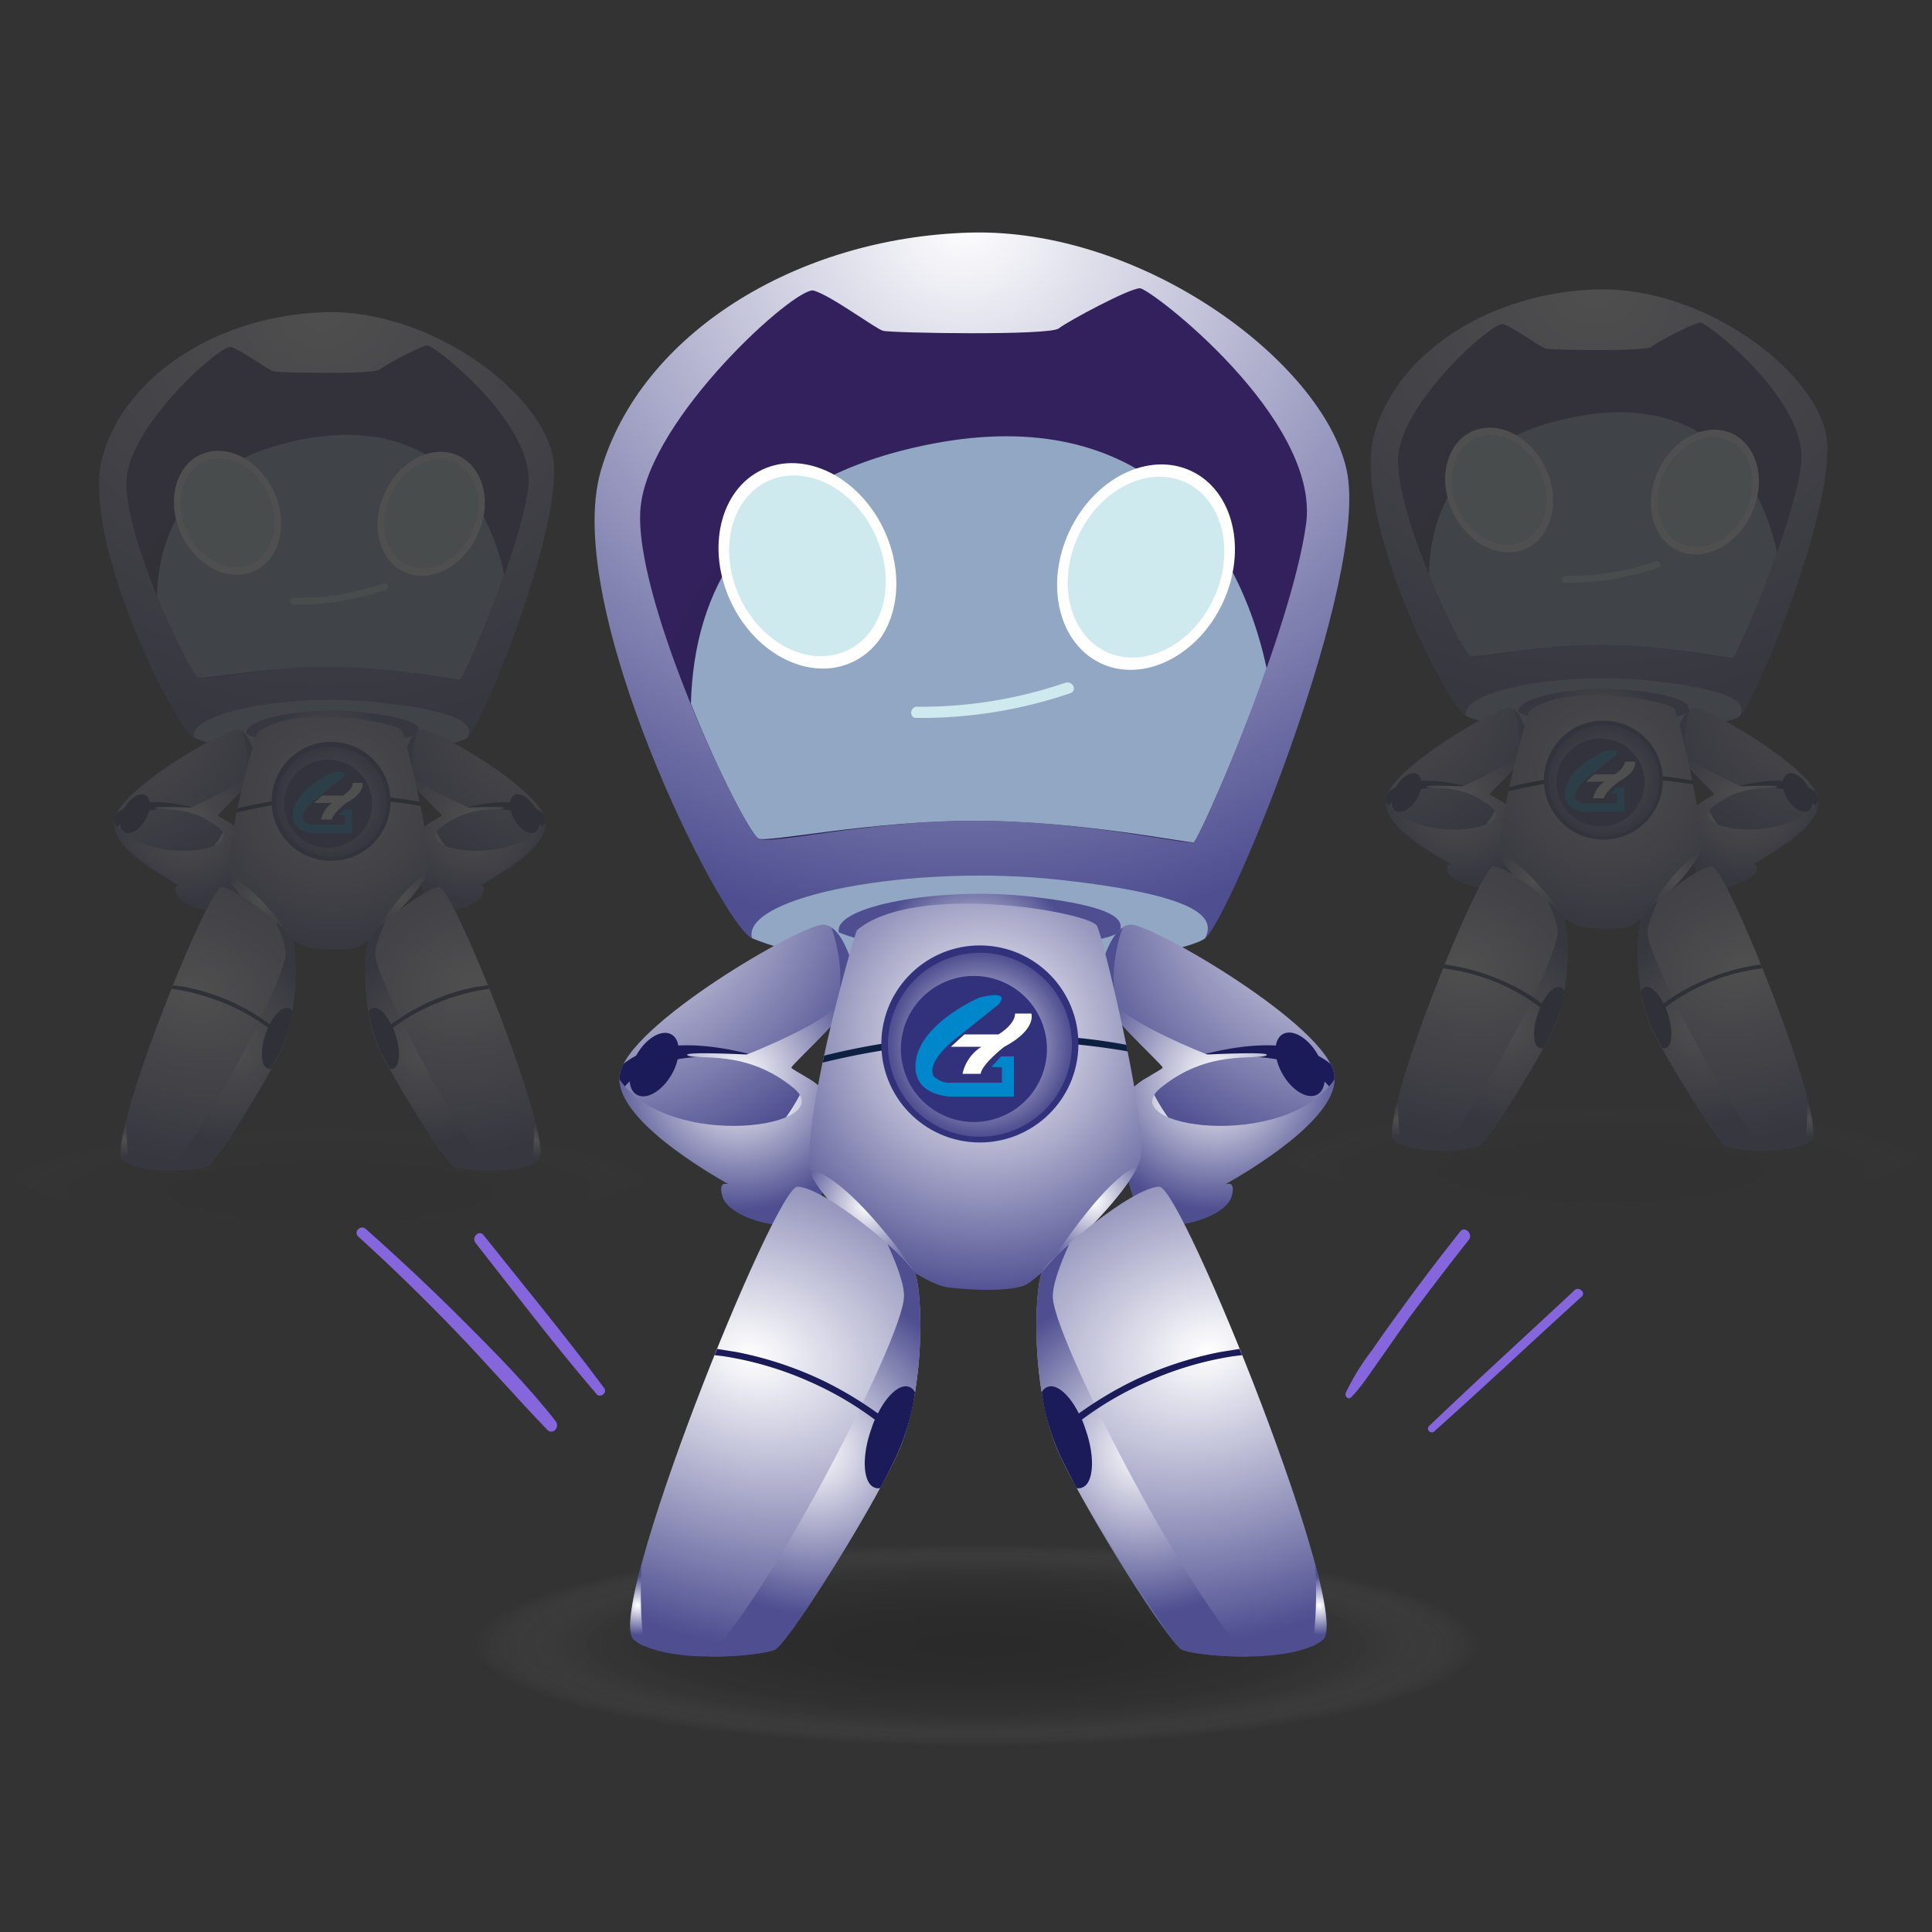 <svg xmlns="http://www.w3.org/2000/svg" xmlns:xlink="http://www.w3.org/1999/xlink" viewBox="0 0 500 500"><rect x="0" y="0" width="500" height="500" fill="#333333" stroke="none"/><defs><style>.cls-1{isolation:isolate;}.cls-2{opacity:0.14;}.cls-3,.cls-33,.cls-55{opacity:0.18;}.cls-14,.cls-18,.cls-23,.cls-3,.cls-33,.cls-40,.cls-44,.cls-5,.cls-55,.cls-62,.cls-66{mix-blend-mode:multiply;}.cls-3{fill:url(#radial-gradient);}.cls-4{fill:url(#radial-gradient-2);}.cls-5{fill:#92a7c4;}.cls-6{fill:url(#radial-gradient-3);}.cls-7{fill:url(#radial-gradient-4);}.cls-8{fill:#fff;}.cls-9{fill:#ceeaef;}.cls-10{fill:url(#radial-gradient-5);}.cls-11{fill:#1b1b59;}.cls-12{fill:url(#radial-gradient-6);}.cls-13{fill:url(#radial-gradient-7);}.cls-14{fill:url(#radial-gradient-8);}.cls-15{fill:url(#radial-gradient-9);}.cls-16{fill:url(#radial-gradient-10);}.cls-17{fill:url(#radial-gradient-11);}.cls-18{fill:url(#radial-gradient-12);}.cls-19{fill:url(#radial-gradient-13);}.cls-20{fill:#0d2042;}.cls-21{fill:#32327c;}.cls-22{fill:url(#radial-gradient-14);}.cls-24{fill:url(#radial-gradient-15);}.cls-25{fill:url(#radial-gradient-16);}.cls-26{fill:url(#radial-gradient-17);}.cls-27{fill:url(#radial-gradient-18);}.cls-28{fill:url(#radial-gradient-19);}.cls-29{fill:url(#radial-gradient-20);}.cls-30{fill:url(#radial-gradient-21);}.cls-31{fill:url(#radial-gradient-22);}.cls-32{fill:#0087cb;}.cls-33{fill:url(#radial-gradient-23);}.cls-34{fill:url(#radial-gradient-24);}.cls-35{fill:url(#radial-gradient-25);}.cls-36{fill:url(#radial-gradient-26);}.cls-37{fill:url(#radial-gradient-27);}.cls-38{fill:url(#radial-gradient-28);}.cls-39{fill:url(#radial-gradient-29);}.cls-40{fill:url(#radial-gradient-30);}.cls-41{fill:url(#radial-gradient-31);}.cls-42{fill:url(#radial-gradient-32);}.cls-43{fill:url(#radial-gradient-33);}.cls-44{fill:url(#radial-gradient-34);}.cls-45{fill:url(#radial-gradient-35);}.cls-46{fill:url(#radial-gradient-36);}.cls-47{fill:url(#radial-gradient-37);}.cls-48{fill:url(#radial-gradient-38);}.cls-49{fill:url(#radial-gradient-39);}.cls-50{fill:url(#radial-gradient-40);}.cls-51{fill:url(#radial-gradient-41);}.cls-52{fill:url(#radial-gradient-42);}.cls-53{fill:url(#radial-gradient-43);}.cls-54{fill:url(#radial-gradient-44);}.cls-55{fill:url(#radial-gradient-45);}.cls-56{fill:url(#radial-gradient-46);}.cls-57{fill:url(#radial-gradient-47);}.cls-58{fill:url(#radial-gradient-48);}.cls-59{fill:url(#radial-gradient-49);}.cls-60{fill:url(#radial-gradient-50);}.cls-61{fill:url(#radial-gradient-51);}.cls-62{fill:url(#radial-gradient-52);}.cls-63{fill:url(#radial-gradient-53);}.cls-64{fill:url(#radial-gradient-54);}.cls-65{fill:url(#radial-gradient-55);}.cls-66{fill:url(#radial-gradient-56);}.cls-67{fill:url(#radial-gradient-57);}.cls-68{fill:url(#radial-gradient-58);}.cls-69{fill:url(#radial-gradient-59);}.cls-70{fill:url(#radial-gradient-60);}.cls-71{fill:url(#radial-gradient-61);}.cls-72{fill:url(#radial-gradient-62);}.cls-73{fill:url(#radial-gradient-63);}.cls-74{fill:url(#radial-gradient-64);}.cls-75{fill:url(#radial-gradient-65);}.cls-76{fill:url(#radial-gradient-66);}.cls-77{fill:#8666dd;}</style><radialGradient id="radial-gradient" cx="414.49" cy="-5752.96" r="85.51" gradientTransform="translate(0 1396.2) scale(1 0.19)" gradientUnits="userSpaceOnUse"><stop offset="0"/><stop offset="0.23" stop-color="#050505" stop-opacity="0.98"/><stop offset="0.48" stop-color="#141414" stop-opacity="0.92"/><stop offset="0.62" stop-color="#202020" stop-opacity="0.88"/><stop offset="0.76" stop-color="#414141" stop-opacity="0.75"/><stop offset="0.91" stop-color="#a2a2a2" stop-opacity="0.37"/><stop offset="1" stop-color="#fff" stop-opacity="0"/></radialGradient><radialGradient id="radial-gradient-2" cx="412.58" cy="124.66" r="116.58" gradientTransform="translate(0 -46.9) scale(1 0.96)" gradientUnits="userSpaceOnUse"><stop offset="0" stop-color="#fff"/><stop offset="1" stop-color="#4e4e91"/></radialGradient><radialGradient id="radial-gradient-3" cx="414.24" cy="190.37" r="15.94" gradientTransform="matrix(1, 0, 0, 1, 0, 0)" xlink:href="#radial-gradient-2"/><radialGradient id="radial-gradient-4" cx="410.87" cy="156.84" r="50.25" gradientUnits="userSpaceOnUse"><stop offset="0" stop-color="#182442"/><stop offset="1" stop-color="#33215d"/></radialGradient><radialGradient id="radial-gradient-5" cx="356.33" cy="174.78" r="47.92" gradientTransform="matrix(1, 0, 0, 1, 0, 0)" xlink:href="#radial-gradient-2"/><radialGradient id="radial-gradient-6" cx="381.86" cy="210.71" r="18.2" gradientTransform="matrix(1, 0, 0, 1, 0, 0)" xlink:href="#radial-gradient-2"/><radialGradient id="radial-gradient-7" cx="381.86" cy="210.71" r="18.2" gradientTransform="matrix(1, 0, 0, 1, 0, 0)" xlink:href="#radial-gradient-2"/><radialGradient id="radial-gradient-8" cx="377.24" cy="206.92" r="21.08" gradientTransform="matrix(1, 0, 0, 1, 0, 0)" xlink:href="#radial-gradient-2"/><radialGradient id="radial-gradient-9" cx="509.3" cy="174.78" r="47.92" gradientTransform="matrix(-1, 0, 0, 1, 982.13, 0)" xlink:href="#radial-gradient-2"/><radialGradient id="radial-gradient-10" cx="534.82" cy="210.71" r="18.2" gradientTransform="matrix(-1, 0, 0, 1, 982.13, 0)" xlink:href="#radial-gradient-2"/><radialGradient id="radial-gradient-11" cx="534.82" cy="210.71" r="18.2" gradientTransform="matrix(-1, 0, 0, 1, 982.13, 0)" xlink:href="#radial-gradient-2"/><radialGradient id="radial-gradient-12" cx="451.92" cy="206.92" r="21.08" gradientTransform="matrix(1, 0, 0, 1, 0, 0)" xlink:href="#radial-gradient-2"/><radialGradient id="radial-gradient-13" cx="415.69" cy="200.87" r="40.88" gradientTransform="matrix(1, 0, 0, 1, 0, 0)" xlink:href="#radial-gradient-2"/><radialGradient id="radial-gradient-14" cx="415.03" cy="201.91" r="14.39" gradientTransform="translate(413.9 -259.6) rotate(63.9)" xlink:href="#radial-gradient-2"/><radialGradient id="radial-gradient-15" cx="397.3" cy="227.23" r="11.69" gradientTransform="matrix(1, 0, 0, 1, 0, 0)" xlink:href="#radial-gradient-2"/><radialGradient id="radial-gradient-16" cx="432.93" cy="226.53" r="11.07" gradientTransform="matrix(1, 0, 0, 1, 0, 0)" xlink:href="#radial-gradient-2"/><radialGradient id="radial-gradient-17" cx="280.34" cy="356.45" r="55.17" gradientTransform="matrix(1.06, 0, 0.17, 0.84, 20.79, -49.57)" xlink:href="#radial-gradient-2"/><radialGradient id="radial-gradient-18" cx="389.2" cy="265.48" r="25.65" gradientTransform="matrix(1, 0, 0, 1, 0, 0)" xlink:href="#radial-gradient-2"/><radialGradient id="radial-gradient-19" cx="361.44" cy="289.73" r="4.63" gradientTransform="matrix(1, 0, 0, 1, 0, 0)" xlink:href="#radial-gradient-2"/><radialGradient id="radial-gradient-20" cx="225.95" cy="356.75" r="55.17" gradientTransform="matrix(-1.06, 0, -0.17, 0.84, 751.11, -49.57)" xlink:href="#radial-gradient-2"/><radialGradient id="radial-gradient-21" cx="440.39" cy="265.48" r="25.65" gradientTransform="matrix(1, 0, 0, 1, 0, 0)" xlink:href="#radial-gradient-2"/><radialGradient id="radial-gradient-22" cx="468.15" cy="289.73" r="4.63" gradientTransform="matrix(1, 0, 0, 1, 0, 0)" xlink:href="#radial-gradient-2"/><radialGradient id="radial-gradient-23" cx="85.24" cy="-5725.64" r="85.24" xlink:href="#radial-gradient"/><radialGradient id="radial-gradient-24" cx="83.33" cy="130.85" r="116.21" xlink:href="#radial-gradient-2"/><radialGradient id="radial-gradient-25" cx="84.99" cy="195.93" r="15.89" gradientTransform="matrix(1, 0, 0, 1, 0, 0)" xlink:href="#radial-gradient-2"/><radialGradient id="radial-gradient-26" cx="81.62" cy="162.5" r="50.09" xlink:href="#radial-gradient-4"/><radialGradient id="radial-gradient-27" cx="27.26" cy="180.39" r="47.77" gradientTransform="matrix(1, 0, 0, 1, 0, 0)" xlink:href="#radial-gradient-2"/><radialGradient id="radial-gradient-28" cx="52.71" cy="216.2" r="18.14" gradientTransform="matrix(1, 0, 0, 1, 0, 0)" xlink:href="#radial-gradient-2"/><radialGradient id="radial-gradient-29" cx="52.71" cy="216.2" r="18.14" gradientTransform="matrix(1, 0, 0, 1, 0, 0)" xlink:href="#radial-gradient-2"/><radialGradient id="radial-gradient-30" cx="48.11" cy="212.43" r="21.01" gradientTransform="matrix(1, 0, 0, 1, 0, 0)" xlink:href="#radial-gradient-2"/><radialGradient id="radial-gradient-31" cx="838.74" cy="180.39" r="47.77" gradientTransform="matrix(-1, 0, 0, 1, 982.13, 0)" xlink:href="#radial-gradient-2"/><radialGradient id="radial-gradient-32" cx="864.18" cy="216.2" r="18.14" gradientTransform="matrix(-1, 0, 0, 1, 982.13, 0)" xlink:href="#radial-gradient-2"/><radialGradient id="radial-gradient-33" cx="864.18" cy="216.2" r="18.14" gradientTransform="matrix(-1, 0, 0, 1, 982.13, 0)" xlink:href="#radial-gradient-2"/><radialGradient id="radial-gradient-34" cx="122.55" cy="212.43" r="21.01" gradientTransform="matrix(1, 0, 0, 1, 0, 0)" xlink:href="#radial-gradient-2"/><radialGradient id="radial-gradient-35" cx="86.43" cy="206.4" r="40.75" gradientTransform="matrix(1, 0, 0, 1, 0, 0)" xlink:href="#radial-gradient-2"/><radialGradient id="radial-gradient-36" cx="85.77" cy="207.43" r="14.34" gradientTransform="translate(234.4 39.2) rotate(63.9)" xlink:href="#radial-gradient-2"/><radialGradient id="radial-gradient-37" cx="68.1" cy="232.67" r="11.65" gradientTransform="matrix(1, 0, 0, 1, 0, 0)" xlink:href="#radial-gradient-2"/><radialGradient id="radial-gradient-38" cx="103.62" cy="231.97" r="11.03" gradientTransform="matrix(1, 0, 0, 1, 0, 0)" xlink:href="#radial-gradient-2"/><radialGradient id="radial-gradient-39" cx="-31.07" cy="364.59" r="54.99" gradientTransform="matrix(1.06, 0, 0.17, 0.84, 20.79, -49.57)" xlink:href="#radial-gradient-2"/><radialGradient id="radial-gradient-40" cx="60.02" cy="270.8" r="25.57" gradientTransform="matrix(1, 0, 0, 1, 0, 0)" xlink:href="#radial-gradient-2"/><radialGradient id="radial-gradient-41" cx="32.35" cy="294.98" r="4.61" gradientTransform="matrix(1, 0, 0, 1, 0, 0)" xlink:href="#radial-gradient-2"/><radialGradient id="radial-gradient-42" cx="535.46" cy="361.47" r="54.99" gradientTransform="matrix(-1.06, 0, -0.17, 0.84, 751.11, -49.57)" xlink:href="#radial-gradient-2"/><radialGradient id="radial-gradient-43" cx="111.05" cy="270.8" r="25.57" gradientTransform="matrix(1, 0, 0, 1, 0, 0)" xlink:href="#radial-gradient-2"/><radialGradient id="radial-gradient-44" cx="138.72" cy="294.98" r="4.61" gradientTransform="matrix(1, 0, 0, 1, 0, 0)" xlink:href="#radial-gradient-2"/><radialGradient id="radial-gradient-45" cx="252.71" cy="425.21" r="130.14" gradientTransform="translate(0 340.7) scale(1 0.2)" xlink:href="#radial-gradient"/><radialGradient id="radial-gradient-46" cx="249.54" cy="107.95" r="192.72" xlink:href="#radial-gradient-2"/><radialGradient id="radial-gradient-47" cx="252.3" cy="251.19" r="26.34" gradientTransform="matrix(1, 0, 0, 1, 0, 0)" xlink:href="#radial-gradient-2"/><radialGradient id="radial-gradient-48" cx="246.71" cy="195.76" r="83.06" xlink:href="#radial-gradient-4"/><radialGradient id="radial-gradient-49" cx="156.57" cy="225.43" r="79.22" gradientTransform="matrix(1, 0, 0, 1, 0, 0)" xlink:href="#radial-gradient-2"/><radialGradient id="radial-gradient-50" cx="198.76" cy="284.81" r="30.08" gradientTransform="matrix(1, 0, 0, 1, 0, 0)" xlink:href="#radial-gradient-2"/><radialGradient id="radial-gradient-51" cx="198.76" cy="284.81" r="30.08" gradientTransform="matrix(1, 0, 0, 1, 0, 0)" xlink:href="#radial-gradient-2"/><radialGradient id="radial-gradient-52" cx="191.13" cy="278.55" r="34.84" gradientTransform="matrix(1, 0, 0, 1, 0, 0)" xlink:href="#radial-gradient-2"/><radialGradient id="radial-gradient-53" cx="632.99" cy="225.43" r="79.22" gradientTransform="matrix(-1, 0, 0, 1, 982.13, 0)" xlink:href="#radial-gradient-2"/><radialGradient id="radial-gradient-54" cx="675.18" cy="284.81" r="30.08" gradientTransform="matrix(-1, 0, 0, 1, 982.13, 0)" xlink:href="#radial-gradient-2"/><radialGradient id="radial-gradient-55" cx="675.18" cy="284.81" r="30.08" gradientTransform="matrix(-1, 0, 0, 1, 982.13, 0)" xlink:href="#radial-gradient-2"/><radialGradient id="radial-gradient-56" cx="314.58" cy="278.55" r="34.84" gradientTransform="matrix(1, 0, 0, 1, 0, 0)" xlink:href="#radial-gradient-2"/><radialGradient id="radial-gradient-57" cx="254.68" cy="268.55" r="67.58" gradientTransform="matrix(1, 0, 0, 1, 0, 0)" xlink:href="#radial-gradient-2"/><radialGradient id="radial-gradient-58" cx="253.59" cy="270.27" r="23.78" gradientTransform="translate(384.8 -76.3) rotate(63.9)" xlink:href="#radial-gradient-2"/><radialGradient id="radial-gradient-59" cx="224.29" cy="312.13" r="19.32" gradientTransform="matrix(1, 0, 0, 1, 0, 0)" xlink:href="#radial-gradient-2"/><radialGradient id="radial-gradient-60" cx="283.19" cy="310.97" r="18.29" gradientTransform="matrix(1, 0, 0, 1, 0, 0)" xlink:href="#radial-gradient-2"/><radialGradient id="radial-gradient-61" cx="87.34" cy="476.62" r="91.19" gradientTransform="matrix(1.06, 0, 0.17, 0.84, 20.79, -49.57)" xlink:href="#radial-gradient-2"/><radialGradient id="radial-gradient-62" cx="210.89" cy="375.36" r="42.41" gradientTransform="matrix(1, 0, 0, 1, 0, 0)" xlink:href="#radial-gradient-2"/><radialGradient id="radial-gradient-63" cx="165" cy="415.45" r="7.65" gradientTransform="matrix(1, 0, 0, 1, 0, 0)" xlink:href="#radial-gradient-2"/><radialGradient id="radial-gradient-64" cx="337.68" cy="475.24" r="91.19" gradientTransform="matrix(-1.06, 0, -0.17, 0.84, 751.11, -49.57)" xlink:href="#radial-gradient-2"/><radialGradient id="radial-gradient-65" cx="295.52" cy="375.36" r="42.41" gradientTransform="matrix(1, 0, 0, 1, 0, 0)" xlink:href="#radial-gradient-2"/><radialGradient id="radial-gradient-66" cx="341.4" cy="415.45" r="7.65" gradientTransform="matrix(1, 0, 0, 1, 0, 0)" xlink:href="#radial-gradient-2"/></defs><g class="cls-1"><g id="Layer_1" data-name="Layer 1"><g class="cls-2"><ellipse class="cls-3" cx="414.5" cy="295.6" rx="85.5" ry="16.4"/><path class="cls-4" d="M379.4,185.3c-4.7-1.9-29.9-51.8-23.7-73.2s30.6-36.5,57.7-37.2,55.4,20.3,59.1,37.1-18.3,70.2-22.2,73.3S403.1,194.9,379.4,185.3Z"/><path class="cls-5" d="M427.6,176.2c-23-2.6-49.9,2.5-48.2,9.1,23.7,9.6,67,3.1,70.9,0C451.8,182.4,450.5,178.7,427.6,176.2Z"/><path class="cls-6" d="M422.8,178.7c-14.2-1.5-30.8,1.6-29.8,5.7,14.7,5.9,41.4,1.9,43.8,0C437.7,182.6,436.9,180.3,422.8,178.7Z"/><path class="cls-7" d="M380.4,169.7c-2.5-1.5-19.9-38-18.5-52S386.3,83.1,389,83.9s9.6,5.9,10.9,6.3,26,.8,27.4-.4,11.1-6.3,12.8-6.3,28.3,20.5,26,37-16.6,49.4-17.6,49.8-17.1-3.4-34.3-3.4S382.2,170.8,380.4,169.7Z"/><path class="cls-5" d="M404.6,108.5c-26.1,6.1-34.4,22.5-34.8,40.1,4.4,11,9.3,20.3,10.6,21.1s17.6-2.8,33.8-2.8,33.8,3.6,34.3,3.4,6.6-13.4,11.4-27.3C454.9,119.9,438.5,100.6,404.6,108.5Z"/><ellipse class="cls-8" cx="388" cy="127.1" rx="13.3" ry="16.7" transform="translate(-17.3 176.3) rotate(-25.1)"/><ellipse class="cls-9" cx="388" cy="127.1" rx="11.7" ry="14.7" transform="translate(-17.3 176.3) rotate(-25.1)"/><ellipse class="cls-8" cx="440.9" cy="127.1" rx="16.7" ry="13.3" transform="translate(139.1 472.7) rotate(-64.9)"/><ellipse class="cls-9" cx="440.9" cy="127.1" rx="14.7" ry="11.7" transform="translate(139.1 472.7) rotate(-64.9)"/><path class="cls-9" d="M428.4,145.3a67.5,67.5,0,0,1-23.2,3.7c-1.1,0-1.3,1.8-.1,1.8a70.4,70.4,0,0,0,24.1-3.9c1.1-.4.3-2-.8-1.6Z"/><path class="cls-10" d="M385.5,205.5c0-.4,10.8-10,10.4-12.7-.2-.9-1.9-9.6-5.4-9.6s-30.8,15.8-31.8,23.5,13.2,15,17.3,17.2c-.9-.3-1.9-.3-1.3,1.9s12.1,6.3,14.3,2.7,4.3-15,2.8-17.9S385.6,206,385.5,205.5Z"/><path class="cls-11" d="M359.3,205a3.2,3.2,0,0,0-.6,1.7,6.5,6.5,0,0,0,.2,2.4c3.5-4.6,11.1-7.2,26.6-3.6C385.5,205.5,367.7,198.1,359.3,205Z"/><ellipse class="cls-11" cx="364" cy="205.1" rx="5.5" ry="3.1" transform="translate(4.4 417.8) rotate(-60)"/><path class="cls-12" d="M375,223.8h1A1.9,1.9,0,0,0,375,223.8Z"/><path class="cls-13" d="M388.1,207.2c-1.4,3.4-6.3,13.3-16.4,14.2l4.3,2.5s7.8,4.7,12.4-.2a16.8,16.8,0,0,0,3.9-8.8,12,12,0,0,0-.5-4.3A10.9,10.9,0,0,0,388.1,207.2Z"/><path class="cls-14" d="M385.5,205.5c0-.4,10.8-10,10.4-12.7-.2-.8-1.5-7.4-4.1-9.2,1.9,5.5,1.6,10.6.7,12.2s-13.7,7.7-14,7.7-10.8-.5-9.1.2,9.1-1,16.5,5.1-19.6,10-27.3-1.4c.1,6.5,13.4,14.3,17.4,16.5-.9-.3-1.9-.3-1.3,1.9s12.1,6.3,14.3,2.7,4.3-15,2.8-17.9S385.6,206,385.5,205.5Z"/><path class="cls-15" d="M443.6,205.5c.1-.4-10.8-10-10.3-12.7.2-.9,1.9-9.6,5.4-9.6s30.8,15.8,31.8,23.5-13.3,15-17.3,17.2c.9-.3,1.9-.3,1.2,1.9s-12.1,6.3-14.2,2.7-4.3-15-2.8-17.9S443.6,206,443.6,205.5Z"/><path class="cls-11" d="M469.9,205a7,7,0,0,1,.6,1.7,5,5,0,0,1-.3,2.4c-3.4-4.6-11-7.2-26.6-3.6C443.6,205.5,461.5,198.1,469.9,205Z"/><ellipse class="cls-11" cx="465.2" cy="205.1" rx="3.1" ry="5.5" transform="translate(-40.2 260.1) rotate(-30)"/><path class="cls-16" d="M454.2,223.8h-1A1.7,1.7,0,0,1,454.2,223.8Z"/><path class="cls-17" d="M441.1,207.2c1.4,3.4,6.2,13.3,16.3,14.2l-4.2,2.5s-7.8,4.7-12.5-.2a15.9,15.9,0,0,1-3.8-8.8,10.1,10.1,0,0,1,.5-4.3A10.1,10.1,0,0,1,441.1,207.2Z"/><path class="cls-18" d="M443.6,205.5c.1-.4-10.8-10-10.3-12.7.1-.8,1.4-7.4,4-9.2-1.8,5.5-1.5,10.6-.7,12.2s13.8,7.7,14.1,7.7,10.7-.5,9.1.2-9.1-1-16.5,5.1,19.5,10,27.2-1.4c0,6.5-13.4,14.3-17.3,16.5.9-.3,1.9-.3,1.2,1.9s-12.1,6.3-14.2,2.7-4.3-15-2.8-17.9S443.6,206,443.6,205.5Z"/><path class="cls-19" d="M395.8,184c-.4.3-9.9,33.4-6.8,39s16,16.4,21.1,17,10.5.5,12.3-.5,17.3-14.6,17.9-20.5-5.8-33.6-7-35.6S404.9,176.4,395.8,184Z"/><path class="cls-20" d="M390.6,203.7a5.2,5.2,0,0,1-.2,1.1,123.8,123.8,0,0,1,15-2.7,113.4,113.4,0,0,1,20.2-.6q6.3.5,12.6,1.5a3.6,3.6,0,0,1-.2-1c-3.3-.6-6.5-1-9.8-1.3a117,117,0,0,0-20.5.1A109.1,109.1,0,0,0,390.6,203.7Z"/><circle class="cls-21" cx="415" cy="201.9" r="15.4" transform="translate(187.4 603.4) rotate(-86.4)"/><circle class="cls-22" cx="415" cy="201.9" r="14.4" transform="translate(51.2 485.9) rotate(-63.9)"/><circle class="cls-21" cx="414.2" cy="202.5" r="11.4"/><g class="cls-23"><path class="cls-24" d="M388.5,221.5a5.3,5.3,0,0,0,.5,1.5c2.3,4.2,10.3,11.4,16.2,14.9-4.5-6.3-11.1-14.5-16-16.2Z"/><path class="cls-25" d="M439.8,220.9c-4.2,1.7-10.1,9.7-14.4,16.2C429.8,233.3,437.6,225.8,439.8,220.9Z"/></g><path class="cls-26" d="M386.5,224.2c-3.5-.2-30.6,67-25.6,71s20.1,2.5,22,1.4,14.5-20.5,19.1-30.4,4.1-26.3,2.7-28.7S390.9,224.4,386.5,224.2Z"/><g class="cls-23"><path class="cls-27" d="M404.7,237.5a23.5,23.5,0,0,0-4.1-4.3c1.7,3.8,2.7,6.9,2.5,8.6-.7,7-19.8,44.5-30.4,56,4.8,0,9.2-.6,10.2-1.2s14.5-20.5,19.1-30.4S406.1,239.9,404.7,237.5Z"/><path class="cls-28" d="M362.1,283.3c-1.8,6.4-2.4,10.9-1.2,11.9a6.9,6.9,0,0,0,1.7,1A51.6,51.6,0,0,1,362.1,283.3Z"/></g><path class="cls-11" d="M404.9,256.4a2.8,2.8,0,0,0-1-.9c-1.4-.5-3.4,1.3-4.9,4.2a45.6,45.6,0,0,0-8.5-5.1,54.3,54.3,0,0,0-13.6-4.5l-3-.5a10.4,10.4,0,0,0-.4,1l1.4.2a53.5,53.5,0,0,1,13.5,3.9,52.5,52.5,0,0,1,10.2,6,7.6,7.6,0,0,0-.6,1.6c-1.5,4.4-1.3,8.4.6,9h.8c1-1.9,1.9-3.6,2.6-5.2A37.3,37.3,0,0,0,404.9,256.4Z"/><path class="cls-29" d="M443.1,224.2c3.5-.2,30.6,67,25.6,71s-20.1,2.5-22.1,1.4-14.4-20.5-19.1-30.4-4-26.3-2.6-28.7S438.7,224.4,443.1,224.2Z"/><g class="cls-23"><path class="cls-30" d="M424.9,237.5a23.5,23.5,0,0,1,4.1-4.3c-1.7,3.8-2.7,6.9-2.6,8.6.8,7,19.9,44.5,30.5,56-4.8,0-9.3-.6-10.3-1.2s-14.4-20.5-19.1-30.4S423.5,239.9,424.9,237.5Z"/><path class="cls-31" d="M467.5,283.3c1.7,6.4,2.4,10.9,1.2,11.9a9.5,9.5,0,0,1-1.7,1A51.6,51.6,0,0,0,467.5,283.3Z"/></g><path class="cls-11" d="M424.7,256.4a2.2,2.2,0,0,1,1-.9c1.4-.5,3.4,1.3,4.8,4.2a49.9,49.9,0,0,1,8.6-5.1,54.3,54.3,0,0,1,13.6-4.5l3-.5a10.4,10.4,0,0,1,.4,1l-1.4.2a51.8,51.8,0,0,0-23.7,9.9l.6,1.6c1.5,4.4,1.2,8.4-.6,9h-.8l-2.7-5.2A41.4,41.4,0,0,1,424.7,256.4Z"/><path class="cls-8" d="M412.6,200.4h5.3s2.6-1.6,2.6-3.3h2.6s.9,2.4-4.2,5.2c0,0-3.6,2.7-3.8,4.3h-2.8a6.6,6.6,0,0,1,3-4.3h-4.8Z"/><path class="cls-32" d="M416.8,205.4l1.5-1.6h2.1v6.3h-9.9s-6.5-.1-5.4-5.9,9.8-9.6,9.8-9.6,5-1.4,3.1,1l-6,4.8s-5.5,3.9-4.2,6.5a3.4,3.4,0,0,0,2.9,1h7.8v-2.4Z"/></g><g class="cls-2"><ellipse class="cls-33" cx="85.2" cy="300.9" rx="85.2" ry="16.3"/><path class="cls-34" d="M50.2,190.9c-4.6-1.9-29.8-51.6-23.6-73S57.2,81.6,84.1,80.8s55.3,20.2,58.9,37-18.2,69.9-22,73.1S73.9,200.4,50.2,190.9Z"/><path class="cls-5" d="M98.3,181.8c-22.9-2.6-49.7,2.5-48.1,9.1,23.7,9.5,66.9,3.1,70.8,0C122.4,188,121.2,184.3,98.3,181.8Z"/><path class="cls-35" d="M93.5,184.3c-14.2-1.5-30.7,1.6-29.7,5.7,14.6,5.9,41.3,1.9,43.7,0S107.6,185.9,93.5,184.3Z"/><path class="cls-36" d="M51.2,175.3c-2.5-1.5-19.8-37.8-18.4-51.8S57.2,89,59.8,89.8s9.6,5.9,10.9,6.3,25.9.8,27.4-.4,11-6.3,12.6-6.3,28.2,20.4,26,36.9-16.6,49.2-17.6,49.6-17-3.3-34.1-3.3S53.1,176.4,51.2,175.3Z"/><path class="cls-5" d="M75.4,114.3c-26,6.1-34.3,22.4-34.8,40,4.5,10.9,9.4,20.3,10.6,21s17.6-2.7,33.8-2.7,33.6,3.5,34.1,3.3,6.6-13.4,11.4-27.2C125.5,125.7,109.1,106.5,75.4,114.3Z"/><ellipse class="cls-8" cx="58.8" cy="132.8" rx="13.2" ry="16.6" transform="translate(-50.7 37.4) rotate(-25.1)"/><ellipse class="cls-9" cx="58.8" cy="132.8" rx="11.6" ry="14.6" transform="translate(-50.7 37.4) rotate(-25.1)"/><ellipse class="cls-8" cx="111.6" cy="132.8" rx="16.6" ry="13.2" transform="translate(-56 177.7) rotate(-64.9)"/><ellipse class="cls-9" cx="111.6" cy="132.8" rx="14.6" ry="11.6" transform="translate(-56 177.7) rotate(-64.9)"/><path class="cls-9" d="M99.1,151A67,67,0,0,1,76,154.7c-1.2,0-1.3,1.8-.1,1.8a69.8,69.8,0,0,0,24-3.9c1.1-.4.3-2-.8-1.6Z"/><path class="cls-37" d="M56.4,211c-.1-.4,10.7-10,10.3-12.7-.2-.9-1.9-9.5-5.4-9.5s-30.7,15.7-31.7,23.4,13.2,14.9,17.2,17.2c-.8-.4-1.8-.4-1.2,1.8,1.1,3.7,12,6.3,14.2,2.7s4.3-14.9,2.8-17.8S56.4,211.5,56.4,211Z"/><path class="cls-11" d="M30.2,210.5a4.4,4.4,0,0,0-.6,1.7,5,5,0,0,0,.3,2.4c3.4-4.5,10.9-7.2,26.5-3.6C56.4,211,38.6,203.7,30.2,210.5Z"/><ellipse class="cls-11" cx="34.9" cy="210.6" rx="5.5" ry="3.1" transform="translate(-164.9 135.5) rotate(-60)"/><path class="cls-38" d="M45.8,229.2l1,.2A1.2,1.2,0,0,0,45.8,229.2Z"/><path class="cls-39" d="M58.9,212.7c-1.4,3.4-6.2,13.3-16.3,14.2l4.2,2.5s7.8,4.6,12.5-.2c2.2-2.3,3.3-5.7,3.8-8.8a10.1,10.1,0,0,0-.5-4.3A10.1,10.1,0,0,0,58.9,212.7Z"/><path class="cls-40" d="M56.4,211c-.1-.4,10.7-10,10.3-12.7-.2-.7-1.4-7.3-4.1-9.1,1.9,5.4,1.6,10.6.7,12.2s-13.7,7.6-14,7.6-10.7-.5-9,.2,9-1,16.4,5.1-19.5,10-27.2-1.4c.1,6.5,13.4,14.3,17.3,16.5-.8-.4-1.8-.4-1.2,1.8,1.1,3.7,12,6.3,14.2,2.7s4.3-14.9,2.8-17.8S56.4,211.5,56.4,211Z"/><path class="cls-41" d="M114.3,211c.1-.4-10.8-10-10.3-12.7.2-.9,1.8-9.5,5.4-9.5s30.7,15.7,31.7,23.4-13.2,14.9-17.3,17.2c.9-.4,1.9-.4,1.2,1.8-1.1,3.7-12,6.3-14.2,2.7s-4.3-14.9-2.7-17.8S114.2,211.5,114.3,211Z"/><path class="cls-11" d="M140.5,210.5a7,7,0,0,1,.6,1.7,5,5,0,0,1-.3,2.4c-3.4-4.5-11-7.2-26.5-3.6C114.3,211,132.1,203.7,140.5,210.5Z"/><ellipse class="cls-11" cx="135.8" cy="210.6" rx="3.1" ry="5.5" transform="translate(-87.1 96.1) rotate(-30)"/><path class="cls-42" d="M124.8,229.2l-1,.2A1.3,1.3,0,0,1,124.8,229.2Z"/><path class="cls-43" d="M111.8,212.7c1.3,3.4,6.2,13.3,16.2,14.2l-4.2,2.5s-7.8,4.6-12.4-.2a15.9,15.9,0,0,1-3.8-8.8,8.7,8.7,0,0,1,.5-4.3A9.4,9.4,0,0,1,111.8,212.7Z"/><path class="cls-44" d="M114.3,211c.1-.4-10.8-10-10.3-12.7.1-.7,1.4-7.3,4-9.1-1.8,5.4-1.5,10.6-.7,12.2s13.7,7.6,14,7.6,10.7-.5,9.1.2-9.1-1-16.5,5.1,19.5,10,27.2-1.4c0,6.5-13.4,14.3-17.3,16.5.9-.4,1.9-.4,1.2,1.8-1.1,3.7-12,6.3-14.2,2.7s-4.3-14.9-2.7-17.8S114.2,211.5,114.3,211Z"/><path class="cls-45" d="M66.6,189.6c-.4.3-9.8,33.3-6.8,38.8s16,16.4,21.1,17,10.4.5,12.2-.5,17.3-14.6,17.9-20.4-5.9-33.5-7-35.5S75.6,182,66.6,189.6Z"/><path class="cls-20" d="M61.5,209.2l-.3,1.1a125.8,125.8,0,0,1,14.9-2.7,105,105,0,0,1,20.2-.5,87.1,87.1,0,0,1,12.5,1.5,3.6,3.6,0,0,0-.2-1.1c-3.2-.6-6.4-1-9.7-1.3a117,117,0,0,0-20.5.1A119.3,119.3,0,0,0,61.5,209.2Z"/><circle class="cls-21" cx="85.8" cy="207.4" r="15.4" transform="translate(-126.7 280) rotate(-86.4)"/><circle class="cls-46" cx="85.8" cy="207.4" r="14.3" transform="translate(-138.2 193.3) rotate(-63.9)"/><circle class="cls-21" cx="84.9" cy="208" r="11.4"/><g class="cls-23"><path class="cls-47" d="M59.4,227a3.9,3.9,0,0,0,.4,1.4c2.3,4.2,10.3,11.4,16.2,14.9-4.5-6.2-11.1-14.4-16-16.1Z"/><path class="cls-48" d="M110.4,226.4c-4.1,1.6-10,9.6-14.3,16.1C100.5,238.7,108.2,231.2,110.4,226.4Z"/></g><path class="cls-49" d="M57.3,229.6c-3.5-.1-30.4,66.9-25.5,70.8s20,2.5,22,1.5,14.4-20.5,19-30.3,4.1-26.3,2.7-28.7S61.7,229.8,57.3,229.6Z"/><g class="cls-23"><path class="cls-50" d="M75.5,242.9a23.5,23.5,0,0,0-4.1-4.3c1.7,3.8,2.7,6.9,2.5,8.6-.7,7-19.8,44.3-30.3,55.8,4.7,0,9.2-.6,10.2-1.1s14.4-20.5,19-30.3S76.9,245.3,75.5,242.9Z"/><path class="cls-51" d="M33,288.6c-1.7,6.3-2.4,10.9-1.2,11.8a9.5,9.5,0,0,0,1.7,1A50.6,50.6,0,0,1,33,288.6Z"/></g><path class="cls-11" d="M75.7,261.8a1.7,1.7,0,0,0-1-.9c-1.4-.5-3.4,1.3-4.9,4.2a52.2,52.2,0,0,0-8.5-5.2,55,55,0,0,0-13.5-4.5l-3-.4a3.6,3.6,0,0,0-.4.9l1.4.2a57.4,57.4,0,0,1,13.4,4A52,52,0,0,1,69.4,266l-.7,1.6c-1.4,4.4-1.2,8.4.7,9h.8c1-1.9,1.9-3.6,2.6-5.1A38.5,38.5,0,0,0,75.7,261.8Z"/><path class="cls-52" d="M113.7,229.6c3.5-.1,30.5,66.9,25.6,70.8s-20.1,2.5-22,1.5-14.4-20.5-19.1-30.3-4-26.3-2.6-28.7S109.4,229.8,113.7,229.6Z"/><g class="cls-23"><path class="cls-53" d="M95.6,242.9a23.5,23.5,0,0,1,4.1-4.3c-1.7,3.8-2.7,6.9-2.6,8.6.8,7,19.8,44.3,30.4,55.8-4.8,0-9.2-.6-10.2-1.1s-14.4-20.5-19.1-30.3S94.2,245.3,95.6,242.9Z"/><path class="cls-54" d="M138.1,288.6c1.7,6.3,2.4,10.9,1.2,11.8a9.5,9.5,0,0,1-1.7,1A62,62,0,0,0,138.1,288.6Z"/></g><path class="cls-11" d="M95.4,261.8a1.7,1.7,0,0,1,1-.9c1.4-.5,3.4,1.3,4.8,4.2a57.8,57.8,0,0,1,8.6-5.2,53.6,53.6,0,0,1,13.5-4.5l3-.4.4.9-1.4.2a56,56,0,0,0-13.4,4,49.3,49.3,0,0,0-10.2,5.9l.6,1.6c1.5,4.4,1.2,8.4-.6,9h-.8l-2.7-5.1A42.9,42.9,0,0,1,95.4,261.8Z"/><path class="cls-8" d="M83.4,205.9h5.3s2.6-1.5,2.6-3.3h2.5s.9,2.5-4.2,5.2c0,0-3.5,2.7-3.7,4.3H83.1a6.7,6.7,0,0,1,2.9-4.3H81.3Z"/><path class="cls-32" d="M87.6,211l1.5-1.6h2v6.2H81.3s-6.5-.1-5.4-5.8,9.7-9.7,9.7-9.7,5.1-1.3,3.2,1.1c0,0-5.2,4-6,4.8s-5.5,3.8-4.2,6.4a3.4,3.4,0,0,0,2.9,1h7.7V211Z"/></g><ellipse class="cls-55" cx="252.7" cy="425.2" rx="141.4" ry="27"/><path class="cls-56" d="M194.6,242.8c-7.6-3.1-49.4-85.6-39.1-121s50.6-60.3,95.4-61.6,91.5,33.6,97.6,61.4-30.1,116-36.6,121.2S233.9,258.6,194.6,242.8Z"/><path class="cls-5" d="M274.3,227.7c-38-4.2-82.4,4.2-79.7,15.1,39.3,15.8,110.9,5.2,117.3,0C314.3,238,312.3,231.9,274.3,227.7Z"/><path class="cls-57" d="M266.4,232c-23.5-2.6-50.9,2.6-49.3,9.3,24.3,9.8,68.5,3.2,72.5,0C291.1,238.4,289.8,234.6,266.4,232Z"/><path class="cls-58" d="M196.3,217c-4.1-2.4-32.9-62.8-30.5-85.9s40.3-57.2,44.8-55.9,15.9,9.8,17.9,10.4,43.1,1.3,45.5-.6,18.3-10.4,21-10.4,46.8,33.8,43,61.1-27.4,81.6-29.1,82.3-28.2-5.6-56.6-5.6S199.4,218.8,196.3,217Z"/><path class="cls-5" d="M236.3,115.9c-43.1,10-56.7,37.1-57.5,66.2,7.3,18.2,15.5,33.7,17.5,34.9s29.1-4.6,56-4.6,55.7,5.9,56.6,5.6,10.9-22.2,18.9-45.1C319.5,134.7,292.3,102.8,236.3,115.9Z"/><ellipse class="cls-8" cx="208.9" cy="146.6" rx="21.9" ry="27.5" transform="translate(-42.4 102.3) rotate(-25.1)"/><ellipse class="cls-9" cx="208.9" cy="146.6" rx="19.3" ry="24.2" transform="translate(-42.4 102.3) rotate(-25.1)"/><ellipse class="cls-8" cx="296.4" cy="146.6" rx="27.5" ry="21.9" transform="translate(38.1 353) rotate(-64.9)"/><ellipse class="cls-9" cx="296.4" cy="146.6" rx="24.2" ry="19.3" transform="translate(38.1 353) rotate(-64.9)"/><path class="cls-9" d="M275.7,176.7a115.2,115.2,0,0,1-38.3,6.2c-1.9-.1-2.2,2.9-.3,2.9a120,120,0,0,0,39.9-6.4c1.9-.7.6-3.3-1.3-2.7Z"/><path class="cls-59" d="M204.8,276.3c-.1-.8,17.9-16.6,17.1-21.2-.3-1.4-3.1-15.8-8.9-15.8s-50.9,26.2-52.6,38.9c-1.4,11,21.9,24.7,28.6,28.5-1.4-.6-3.1-.7-2,3,1.8,6.1,20,10.5,23.5,4.5s7.2-24.8,4.6-29.5S204.9,277,204.8,276.3Z"/><path class="cls-11" d="M161.4,275.3a9.1,9.1,0,0,0-1,2.9,7.9,7.9,0,0,0,.5,4c5.6-7.6,18.2-11.9,43.9-5.9C204.8,276.3,175.4,264,161.4,275.3Z"/><ellipse class="cls-11" cx="169.2" cy="275.5" rx="9" ry="5.2" transform="translate(-153.9 284.3) rotate(-60)"/><path class="cls-60" d="M187.4,306.4l1.6.3A2.5,2.5,0,0,0,187.4,306.4Z"/><path class="cls-61" d="M209,279c-2.3,5.7-10.3,22-27,23.5l7,4.2s12.9,7.6,20.6-.3c3.7-3.9,5.6-9.5,6.3-14.6.2-3.1,0-5.7-.8-7.1A17.6,17.6,0,0,0,209,279Z"/><path class="cls-62" d="M204.8,276.3c-.1-.8,17.9-16.6,17.1-21.2-.2-1.2-2.3-12.1-6.7-15,3.1,8.9,2.6,17.5,1.2,20.1-2.3,4.3-22.8,12.7-23.2,12.7s-17.8-.9-15.1.3,15.1-1.7,27.3,8.4-32.3,16.6-45.1-2.3c.1,10.7,22.2,23.8,28.7,27.4-1.4-.6-3.1-.7-2,3,1.8,6.1,20,10.5,23.5,4.5s7.2-24.8,4.6-29.5S204.9,277,204.8,276.3Z"/><path class="cls-63" d="M300.9,276.3c.1-.8-17.9-16.6-17.1-21.2.3-1.4,3.1-15.8,8.9-15.8s50.9,26.2,52.6,38.9c1.4,11-21.9,24.7-28.6,28.5,1.4-.6,3.1-.7,2,3-1.8,6.1-19.9,10.5-23.5,4.5s-7.2-24.8-4.6-29.5S300.8,277,300.9,276.3Z"/><path class="cls-11" d="M344.3,275.3a9.1,9.1,0,0,1,1,2.9,7.9,7.9,0,0,1-.5,4c-5.6-7.6-18.2-11.9-43.9-5.9C300.9,276.3,330.4,264,344.3,275.3Z"/><ellipse class="cls-11" cx="336.5" cy="275.5" rx="5.2" ry="9" transform="translate(-92.7 205.1) rotate(-30)"/><path class="cls-64" d="M318.3,306.4l-1.6.3A2.5,2.5,0,0,1,318.3,306.4Z"/><path class="cls-65" d="M296.7,279c2.3,5.7,10.3,22,27,23.5l-7,4.2s-12.9,7.6-20.6-.3c-3.7-3.9-5.6-9.5-6.3-14.6-.2-3.1,0-5.7.8-7.1A17.6,17.6,0,0,1,296.7,279Z"/><path class="cls-66" d="M300.9,276.3c.1-.8-17.9-16.6-17.1-21.2.2-1.2,2.3-12.1,6.7-15-3.1,8.9-2.6,17.5-1.2,20.1,2.3,4.3,22.8,12.7,23.2,12.7s17.8-.9,15.1.3-15.1-1.7-27.3,8.4,32.3,16.6,45.1-2.3c-.1,10.7-22.2,23.8-28.7,27.4,1.4-.6,3.1-.7,2,3-1.8,6.1-19.9,10.5-23.5,4.5s-7.2-24.8-4.6-29.5S300.8,277,300.9,276.3Z"/><path class="cls-67" d="M221.8,240.7c-.6.5-16.3,55.2-11.3,64.4s26.6,27.1,35,28.1,17.3.8,20.2-.8,28.7-24.1,29.7-33.9-9.7-55.4-11.5-58.9S236.8,228.1,221.8,240.7Z"/><path class="cls-20" d="M213.3,273.2c-.1.6-.3,1.2-.4,1.8a196,196,0,0,1,58.1-5.3,183.1,183.1,0,0,1,20.9,2.4,13.6,13.6,0,0,1-.4-1.7,144.7,144.7,0,0,0-16.1-2.1,183.9,183.9,0,0,0-34,.2A179.2,179.2,0,0,0,213.3,273.2Z"/><circle class="cls-21" cx="253.6" cy="270.3" r="25.5" transform="translate(-32.1 506.3) rotate(-86.4)"/><circle class="cls-68" cx="253.6" cy="270.3" r="23.8" transform="translate(-100.7 379.2) rotate(-63.9)"/><circle class="cls-21" cx="252.2" cy="271.3" r="18.9" transform="translate(-78.9 105.1) rotate(-20.4)"/><g class="cls-23"><path class="cls-69" d="M209.8,302.7a6.8,6.8,0,0,0,.7,2.4c3.8,7,17,18.9,26.9,24.7-7.5-10.4-18.4-23.9-26.5-26.8Z"/><path class="cls-70" d="M294.5,301.7c-6.9,2.7-16.7,16-23.8,26.8C278,322.1,290.8,309.7,294.5,301.7Z"/></g><path class="cls-71" d="M206.4,307.1c-5.8-.2-50.5,110.8-42.3,117.3s33.2,4.2,36.5,2.5,23.8-33.9,31.5-50.3,6.7-43.6,4.5-47.6S213.7,307.4,206.4,307.1Z"/><g class="cls-23"><path class="cls-72" d="M236.6,329a51.4,51.4,0,0,0-6.9-7c2.8,6.2,4.6,11.3,4.2,14.2-1.2,11.6-32.8,73.5-50.3,92.5,7.9.1,15.3-1,17-1.8,3.2-1.7,23.8-33.9,31.5-50.3S238.8,333,236.6,329Z"/><path class="cls-73" d="M166,404.8c-2.8,10.5-3.9,18.1-1.9,19.6a11,11,0,0,0,2.8,1.7C165.8,420.7,165.7,413.3,166,404.8Z"/></g><path class="cls-11" d="M236.8,360.4a2.6,2.6,0,0,0-1.6-1.5c-2.3-.8-5.6,2.1-8,6.9a97,97,0,0,0-14.2-8.5,93.5,93.5,0,0,0-22.4-7.4l-5-.8a11.1,11.1,0,0,1-.7,1.6l2.4.3a87.9,87.9,0,0,1,22.3,6.6,85.7,85.7,0,0,1,16.8,9.8c-.4.9-.7,1.8-1,2.7-2.5,7.2-2,13.9,1,14.9a2.2,2.2,0,0,0,1.4.1c1.7-3.1,3.1-6,4.3-8.5A59.7,59.7,0,0,0,236.8,360.4Z"/><path class="cls-74" d="M300,307.1c5.8-.2,50.5,110.8,42.3,117.3s-33.2,4.2-36.5,2.5S282,393,274.3,376.6s-6.7-43.6-4.5-47.6S292.7,307.4,300,307.1Z"/><g class="cls-23"><path class="cls-75" d="M269.8,329a51.4,51.4,0,0,1,6.9-7c-2.8,6.2-4.5,11.3-4.2,14.2,1.2,11.6,32.8,73.5,50.3,92.5-7.9.1-15.3-1-17-1.8S282,393,274.3,376.6,267.6,333,269.8,329Z"/><path class="cls-76" d="M340.4,404.8c2.8,10.5,3.9,18.1,1.9,19.6a11,11,0,0,1-2.8,1.7C340.6,420.7,340.8,413.3,340.4,404.8Z"/></g><path class="cls-11" d="M269.6,360.4a2.6,2.6,0,0,1,1.6-1.5c2.3-.8,5.6,2.1,8,6.9a97,97,0,0,1,14.2-8.5,93.5,93.5,0,0,1,22.4-7.4l5-.8a11.1,11.1,0,0,0,.7,1.6l-2.4.3a86,86,0,0,0-22.2,6.6,83.7,83.7,0,0,0-16.9,9.8c.4.9.7,1.8,1,2.7,2.5,7.2,2,13.9-1,14.9a2.2,2.2,0,0,1-1.4.1c-1.6-3.1-3.1-6-4.3-8.5A59.7,59.7,0,0,1,269.6,360.4Z"/><path class="cls-77" d="M92.7,320c8.6,7.8,17,16,25.1,24.4s15.7,17.2,23.8,25.6c1.4,1.5,3.4-.6,2.2-2.2-7.2-9.2-15.4-17.5-23.7-25.8s-16.7-16.2-25.5-24c-1.3-1.1-3.2.8-1.9,2Z"/><path class="cls-77" d="M123.1,321.7c10.3,13.1,20.4,26.4,31.3,39.1.9,1.1,2.8-.3,2-1.5-10-13.5-20.8-26.5-31.3-39.7-1.1-1.4-3.2.6-2,2.1Z"/><path class="cls-77" d="M377.9,318.7c-5.3,6.7-10.4,13.4-15.4,20.3-2.5,3.4-5,6.9-7.4,10.4a62.7,62.7,0,0,0-6.8,11c-.4.9.6,2,1.4,1.2,2.9-3,5.1-6.6,7.5-9.9l7.3-10.4q7.7-10.4,15.6-20.4c1.2-1.5-.9-3.7-2.2-2.2Z"/><path class="cls-77" d="M407.5,333.9c-12.6,11.8-25.4,23.4-37.8,35.3a1,1,0,0,0,1.3,1.4c12.9-11.5,25.5-23.4,38.3-35,1.2-1-.6-2.8-1.8-1.7Z"/><path class="cls-8" d="M249.6,267.7h8.8s4.3-2.5,4.3-5.4h4.2s1.5,4.1-7,8.6c0,0-5.8,4.5-6.1,7h-4.7a11,11,0,0,1,4.9-7h-7.9Z"/><path class="cls-32" d="M256.6,276.1l2.5-2.7h3.3v10.4H246.1s-10.7-.1-9-9.7,16.3-15.9,16.3-15.9,8.3-2.3,5.1,1.7l-9.9,7.9s-9.1,6.4-7,10.7a6,6,0,0,0,4.8,1.7h12.9v-4Z"/></g></g></svg>